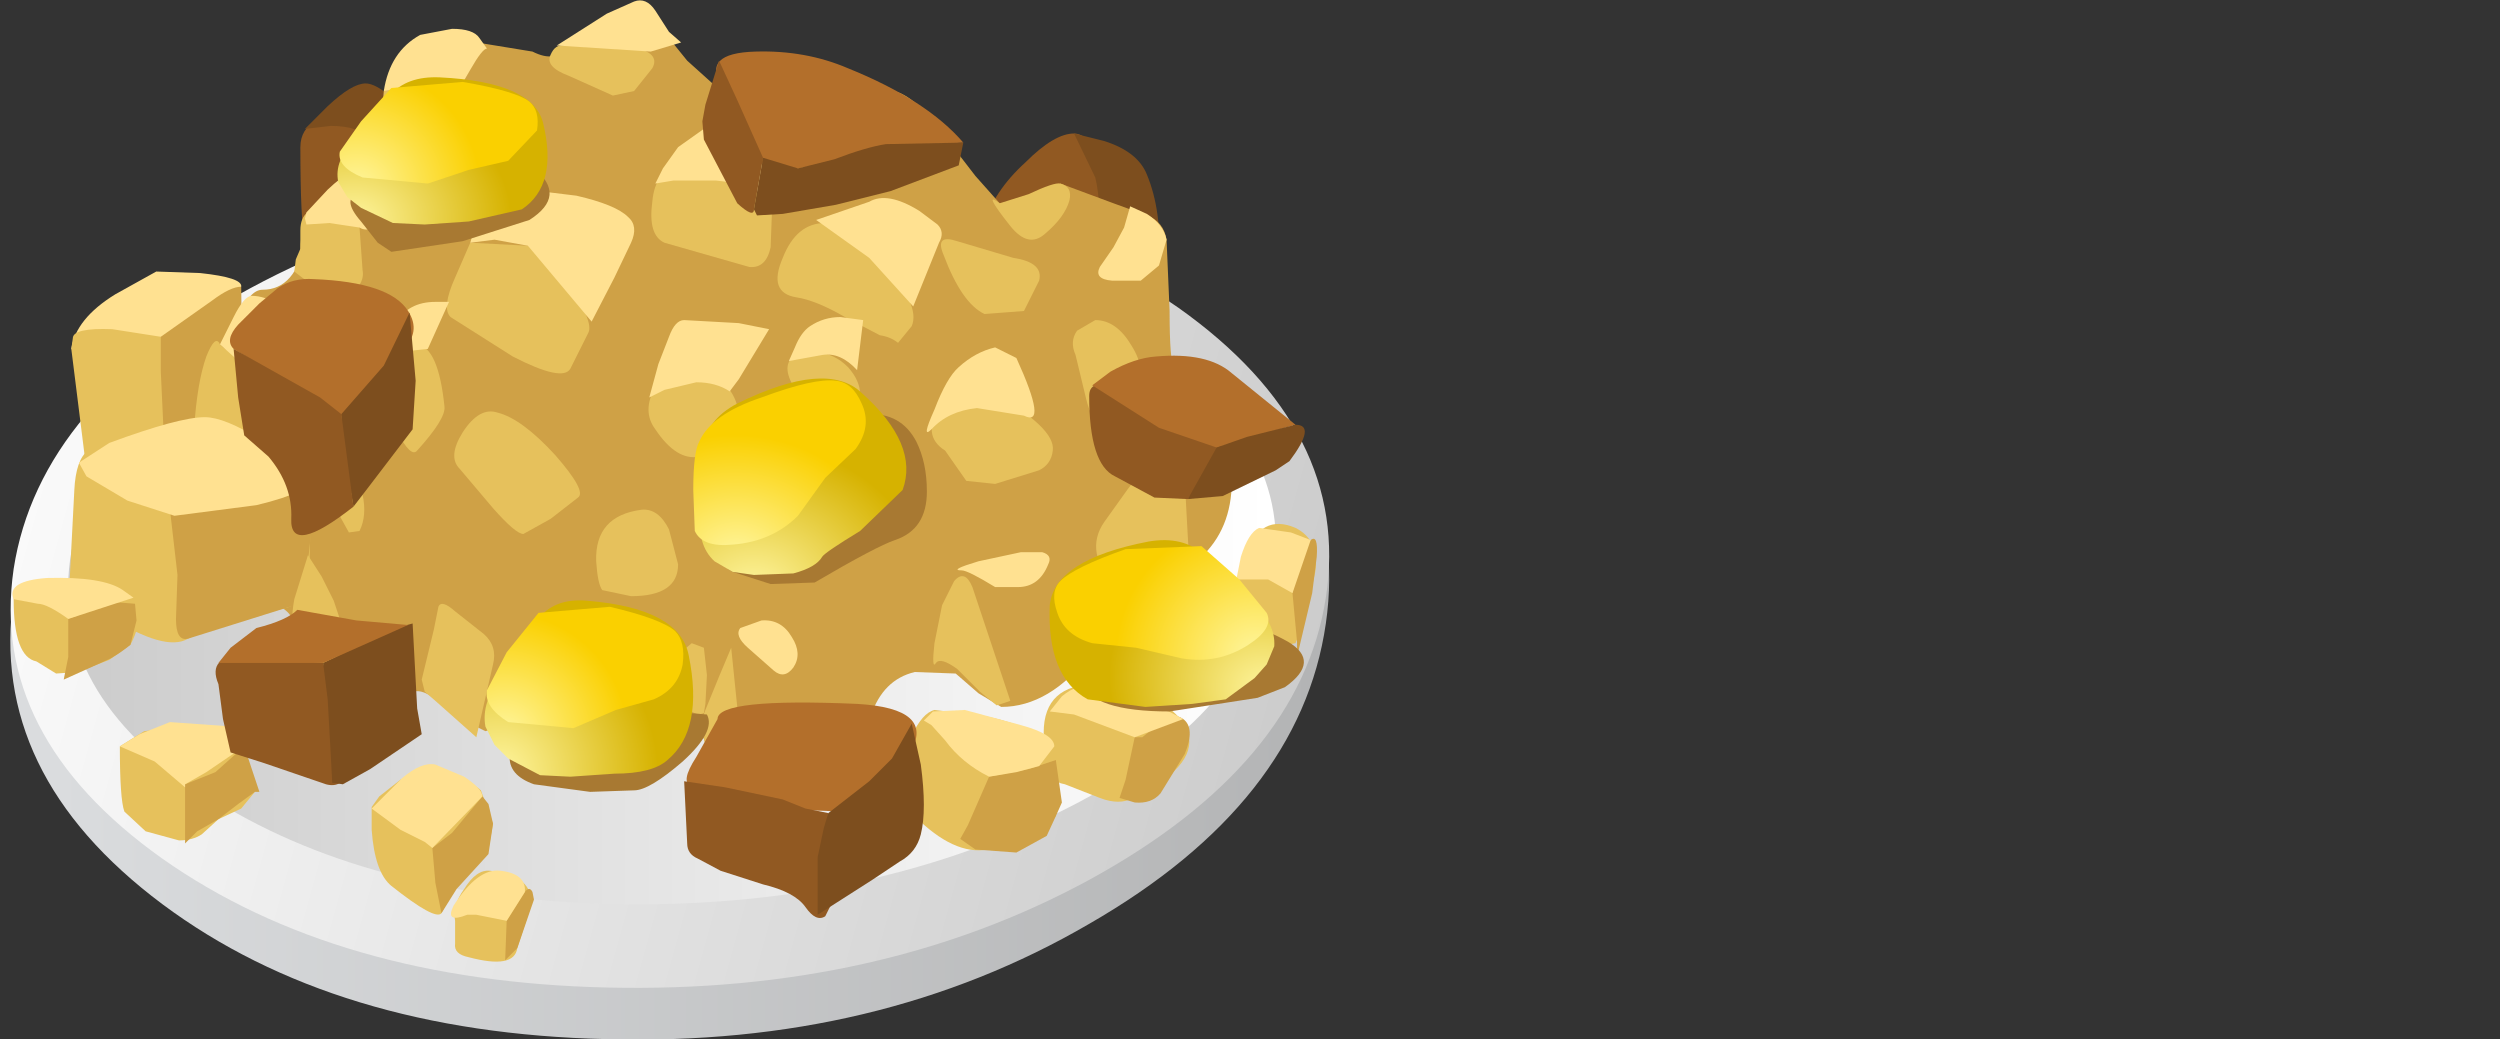 <?xml version="1.0" encoding="UTF-8" standalone="no"?>
<svg xmlns:xlink="http://www.w3.org/1999/xlink" height="34.25px" width="82.4px" xmlns="http://www.w3.org/2000/svg">
  <rect width="100%" height="100%" fill="#333333" stroke="none"/>
  <g transform="matrix(1.0, 0.0, 0.0, 1.0, 0.0, 0.0)">
    <use height="34.25" transform="matrix(1.0, 0.0, 0.0, 1.0, 0.35, 0.0)" width="43.45" xlink:href="#shape0"/>
  </g>
  <defs>
    <g id="shape0" transform="matrix(1.0, 0.0, 0.0, 1.0, -0.35, 0.0)">
      <path d="M38.85 10.4 Q44.55 14.7 43.7 20.55 42.85 26.45 35.9 30.45 28.95 34.5 20.0 34.25 11.05 34.05 5.35 29.8 -0.4 25.5 0.45 19.65 1.3 13.75 8.25 9.75 15.2 5.75 24.15 5.95 33.1 6.15 38.85 10.4" fill="url(#gradient0)" fill-rule="evenodd" stroke="none"/>
      <path d="M38.85 10.15 Q44.55 14.2 43.7 19.7 42.85 25.2 35.9 29.0 29.0 32.75 20.05 32.55 11.1 32.35 5.35 28.3 -0.35 24.25 0.45 18.75 1.3 13.25 8.25 9.5 15.2 5.75 24.15 5.95 33.1 6.15 38.85 10.15" fill="url(#gradient1)" fill-rule="evenodd" stroke="none"/>
      <path d="M37.5 11.1 Q42.75 14.5 41.95 19.1 41.2 23.7 34.85 26.8 28.45 29.95 20.25 29.8 12.05 29.6 6.8 26.2 1.55 22.8 2.35 18.2 3.15 13.6 9.5 10.5 15.85 7.35 24.05 7.55 32.25 7.7 37.5 11.1" fill="url(#gradient2)" fill-rule="evenodd" stroke="none"/>
      <path d="M32.4 7.45 Q32.75 6.3 33.8 5.35 34.75 4.4 35.4 4.4 35.95 4.4 36.35 5.6 36.7 6.65 36.7 7.55 36.7 8.1 35.0 7.8 L32.4 7.45" fill="#915922" fill-rule="evenodd" stroke="none"/>
      <path d="M36.3 9.15 Q36.3 6.6 36.1 5.85 L35.4 4.4 36.4 4.65 Q37.5 5.0 37.8 5.75 38.3 6.95 38.2 8.65 L36.3 9.15" fill="#7d4e1e" fill-rule="evenodd" stroke="none"/>
      <path d="M10.05 8.05 Q9.9 7.25 9.9 4.85 9.9 4.25 10.45 3.95 L11.15 3.5 Q11.3 3.25 12.1 3.75 L12.85 4.25 12.85 6.0 10.05 8.05" fill="#915922" fill-rule="evenodd" stroke="none"/>
      <path d="M13.7 7.95 Q12.85 5.5 12.2 4.6 11.85 4.15 10.9 4.15 L10.05 4.25 10.8 3.5 Q11.6 2.75 12.05 2.75 12.55 2.75 13.55 3.85 L14.6 5.35 Q14.7 5.85 13.7 7.95" fill="#7d4e1e" fill-rule="evenodd" stroke="none"/>
      <path d="M38.7 12.1 Q38.9 12.4 40.55 13.0 L40.7 14.05 40.6 15.85 Q40.6 17.45 39.55 18.4 L38.95 18.6 38.1 18.5 Q37.65 18.5 36.95 18.8 L36.35 19.1 36.65 19.65 Q36.8 20.45 35.95 21.55 34.6 23.3 33.0 23.3 L32.25 22.85 31.5 22.2 30.15 22.15 Q29.1 22.4 28.7 23.6 28.3 24.9 27.9 25.3 27.6 25.65 27.1 25.65 L24.0 25.75 Q23.7 25.75 23.45 25.25 L23.2 24.35 22.7 23.4 22.2 22.8 Q18.95 23.2 17.3 23.7 L16.0 24.1 15.4 23.8 14.45 23.1 Q13.9 22.7 13.65 22.8 L12.05 23.55 10.55 23.6 Q9.7 21.9 9.7 21.45 L9.7 20.6 Q9.6 20.05 8.85 19.85 7.0 19.35 6.6 17.9 6.35 16.9 6.4 14.45 6.55 11.65 7.25 11.35 L7.9 10.35 Q8.25 9.55 8.65 9.55 9.2 9.55 9.55 9.15 9.9 8.75 9.9 8.2 9.9 7.6 10.25 7.0 10.6 6.45 11.1 6.25 12.55 5.65 12.55 4.15 12.55 3.25 13.25 2.25 13.95 1.1 14.8 1.25 L17.55 1.7 Q18.35 2.1 18.6 1.5 18.8 1.15 20.65 0.55 21.2 0.35 21.8 0.95 L22.65 2.0 23.65 2.9 25.2 2.2 Q25.8 1.85 27.15 3.1 27.95 3.75 28.95 3.1 29.65 2.65 30.8 4.05 L32.15 5.8 32.95 6.7 Q33.4 6.9 34.95 6.05 L36.7 6.7 37.8 7.1 Q38.35 7.3 38.45 7.9 L38.55 10.25 Q38.55 11.95 38.7 12.1" fill="#cfa146" fill-rule="evenodd" stroke="none"/>
      <path d="M5.85 12.0 L3.8 11.9 2.85 11.8 2.35 11.5 Q2.5 10.5 3.8 9.7 L5.15 8.95 6.6 9.0 Q8.0 9.15 7.95 9.45 L5.85 12.0" fill="#ffe191" fill-rule="evenodd" stroke="none"/>
      <path d="M2.4 11.9 L2.35 11.5 2.4 11.15 Q2.4 10.8 3.7 10.85 L5.3 11.1 Q5.6 11.2 5.75 12.7 L6.0 15.3 Q6.1 16.3 5.8 16.4 L4.85 16.1 3.5 15.85 Q2.9 15.7 2.85 15.5 L2.4 11.9" fill="#e6c15c" fill-rule="evenodd" stroke="none"/>
      <path d="M7.95 9.45 L8.0 13.2 Q8.0 14.35 7.65 14.8 L6.7 15.85 Q5.95 16.5 5.75 16.25 L5.5 15.2 5.4 14.4 5.3 12.25 5.3 11.1 7.0 9.9 Q7.6 9.45 7.95 9.45" fill="#cfa146" fill-rule="evenodd" stroke="none"/>
      <path d="M8.5 16.15 Q8.45 16.75 7.4 16.15 6.3 15.5 6.4 14.1 6.5 12.6 6.8 11.75 7.1 11.0 7.25 11.35 7.35 11.5 8.05 11.85 L8.65 12.4 8.5 16.15" fill="#e6c15c" fill-rule="evenodd" stroke="none"/>
      <path d="M6.75 13.75 Q8.0 14.0 9.1 14.85 10.25 15.7 10.25 16.55 L10.2 18.6 Q10.1 19.8 9.55 20.0 6.75 20.75 6.2 21.05 5.45 21.5 3.55 20.3 L2.55 19.65 Q2.35 19.5 2.3 19.05 L2.45 16.15 Q2.5 15.15 2.9 14.85 L3.6 14.6 6.75 13.75" fill="#e6c15c" fill-rule="evenodd" stroke="none"/>
      <path d="M10.1 15.75 L10.25 17.6 10.0 19.9 9.85 20.25 Q9.8 19.95 9.55 20.0 L6.2 21.05 Q5.8 21.15 5.8 20.4 L5.85 18.95 5.55 16.35 Q5.5 15.95 7.7 15.75 9.8 15.6 10.1 15.75" fill="#cfa146" fill-rule="evenodd" stroke="none"/>
      <path d="M8.45 16.65 L5.75 17.0 4.2 16.5 2.85 15.7 2.6 15.25 3.6 14.6 Q5.9 13.75 6.75 13.75 7.4 13.75 8.6 14.5 9.8 15.25 10.1 15.75 10.35 16.2 8.45 16.65" fill="#ffe191" fill-rule="evenodd" stroke="none"/>
      <path d="M10.1 23.2 L9.7 21.45 Q9.55 20.55 9.7 19.75 L10.15 18.3 10.6 19.0 11.0 19.8 11.35 20.85 11.05 22.35 10.55 23.6 Q10.35 23.9 10.1 23.2" fill="#e6c15c" fill-rule="evenodd" stroke="none"/>
      <path d="M13.9 22.4 L14.3 20.75 14.45 20.0 Q14.55 19.75 15.0 20.15 L15.95 20.9 Q16.4 21.3 16.25 21.9 L15.7 24.3 14.35 23.1 14.0 22.8 13.9 22.4" fill="#e6c15c" fill-rule="evenodd" stroke="none"/>
      <path d="M22.2 22.8 L22.5 21.45 22.8 21.2 23.2 21.35 23.3 22.25 23.25 23.2 23.2 23.5 Q22.8 23.7 22.2 22.8" fill="#e6c15c" fill-rule="evenodd" stroke="none"/>
      <path d="M24.25 25.65 Q23.85 26.05 23.55 25.55 L23.2 24.35 Q23.05 23.9 23.25 23.4 L23.7 22.3 24.1 21.35 24.3 23.3 24.4 24.55 24.25 25.65" fill="#e6c15c" fill-rule="evenodd" stroke="none"/>
      <path d="M32.05 19.35 L33.3 23.1 32.85 23.25 32.3 22.8 31.55 22.05 Q31.0 21.65 30.85 21.85 30.7 22.1 30.8 21.2 L31.05 19.95 31.45 19.15 Q31.8 18.75 32.05 19.35" fill="#e6c15c" fill-rule="evenodd" stroke="none"/>
      <path d="M37.85 15.55 Q38.4 15.45 39.05 15.85 L39.2 18.6 38.1 18.5 Q37.65 18.55 36.95 18.85 L36.35 19.1 36.15 18.25 Q36.05 17.7 36.4 17.2 L37.15 16.15 Q37.55 15.6 37.85 15.55" fill="#e6c15c" fill-rule="evenodd" stroke="none"/>
      <path d="M13.75 11.35 Q14.45 11.45 14.65 13.4 14.7 13.8 13.75 14.85 13.55 15.1 13.1 14.25 L12.45 12.8 Q12.2 12.3 12.65 11.8 13.15 11.3 13.75 11.35" fill="#e6c15c" fill-rule="evenodd" stroke="none"/>
      <path d="M9.9 7.6 Q9.9 6.75 10.85 6.9 11.8 7.0 11.85 7.5 L11.95 8.9 Q12.05 9.4 11.35 9.85 11.1 10.05 9.7 8.95 L9.75 8.55 9.9 8.2 9.9 7.6" fill="#e6c15c" fill-rule="evenodd" stroke="none"/>
      <path d="M13.25 2.75 L13.7 2.8 14.35 3.6 14.7 4.15 14.5 4.65 Q14.45 5.5 12.75 5.05 12.1 4.85 12.55 4.15 L12.6 3.6 12.65 3.0 Q12.75 2.75 13.25 2.75" fill="#e6c15c" fill-rule="evenodd" stroke="none"/>
      <path d="M18.6 1.5 L19.75 1.55 21.05 1.6 Q21.75 1.8 21.5 2.25 L20.9 3.0 20.2 3.15 18.75 2.5 Q17.95 2.2 18.15 1.8 18.3 1.45 18.6 1.5" fill="#e6c15c" fill-rule="evenodd" stroke="none"/>
      <path d="M17.4 8.1 Q18.0 8.2 18.8 9.45 19.55 10.6 19.4 10.95 L18.8 12.15 Q18.55 12.6 16.9 11.75 L14.85 10.45 Q14.55 10.15 15.0 9.15 L15.5 8.0 17.4 8.1" fill="#e6c15c" fill-rule="evenodd" stroke="none"/>
      <path d="M16.4 13.6 Q17.2 13.8 18.3 15.0 19.35 16.2 19.05 16.4 L18.15 17.1 17.25 17.6 Q17.0 17.6 16.25 16.75 L15.15 15.45 Q14.75 15.05 15.25 14.25 15.8 13.4 16.4 13.6" fill="#e6c15c" fill-rule="evenodd" stroke="none"/>
      <path d="M11.5 15.35 L11.95 16.3 Q12.1 17.0 11.85 17.5 L11.5 17.55 11.0 16.65 Q10.65 16.25 10.95 15.7 11.25 15.2 11.5 15.35" fill="#e6c15c" fill-rule="evenodd" stroke="none"/>
      <path d="M22.75 12.0 Q23.6 12.15 24.05 12.85 24.55 13.55 24.2 14.45 L23.65 15.2 23.05 15.05 Q22.3 15.2 21.6 14.15 21.15 13.55 21.6 12.75 22.0 11.9 22.75 12.0" fill="#e6c15c" fill-rule="evenodd" stroke="none"/>
      <path d="M21.15 16.8 Q21.7 16.75 22.05 17.45 L22.35 18.6 Q22.35 19.65 20.8 19.65 L19.85 19.45 Q19.7 19.25 19.65 18.5 19.6 17.0 21.15 16.8" fill="#e6c15c" fill-rule="evenodd" stroke="none"/>
      <path d="M22.4 5.65 Q25.5 6.0 25.45 6.8 L25.4 8.15 Q25.25 8.85 24.7 8.8 L21.9 8.0 Q21.35 7.75 21.5 6.65 21.6 5.55 22.4 5.65" fill="#e6c15c" fill-rule="evenodd" stroke="none"/>
      <path d="M27.2 7.35 Q27.9 7.35 29.1 8.7 30.35 10.05 30.05 10.75 L29.6 11.3 Q29.35 11.1 29.0 11.05 L27.85 10.45 Q26.9 9.9 26.25 9.8 25.3 9.65 25.8 8.5 26.25 7.35 27.2 7.35" fill="#e6c15c" fill-rule="evenodd" stroke="none"/>
      <path d="M26.9 11.6 Q27.5 11.65 27.95 12.1 28.35 12.55 28.35 13.0 28.35 14.05 27.95 14.65 L27.35 14.6 26.4 13.1 Q25.75 12.25 26.05 11.85 26.3 11.55 26.9 11.6" fill="#e6c15c" fill-rule="evenodd" stroke="none"/>
      <path d="M32.65 12.9 Q34.8 14.1 34.7 14.85 34.65 15.3 34.25 15.5 L32.8 15.95 31.85 15.85 31.15 14.85 Q30.35 14.35 31.0 13.35 31.65 12.35 32.65 12.9" fill="#e6c15c" fill-rule="evenodd" stroke="none"/>
      <path d="M36.1 10.55 Q36.8 10.55 37.3 11.4 37.8 12.2 37.45 12.8 L37.0 13.45 36.4 13.8 Q36.0 14.0 35.8 13.15 L35.45 11.7 Q35.25 11.25 35.5 10.9 L36.1 10.55" fill="#e6c15c" fill-rule="evenodd" stroke="none"/>
      <path d="M33.4 8.5 Q34.4 8.65 34.25 9.25 L33.75 10.25 32.45 10.35 Q31.7 10.0 31.1 8.4 30.8 7.7 31.55 7.95 L33.4 8.5" fill="#e6c15c" fill-rule="evenodd" stroke="none"/>
      <path d="M27.0 3.7 Q27.45 3.7 27.4 4.55 27.3 5.35 26.85 5.65 26.5 5.9 26.35 5.25 L25.95 3.75 Q25.7 3.25 25.95 3.35 L27.0 3.7" fill="#e6c15c" fill-rule="evenodd" stroke="none"/>
      <path d="M28.95 3.1 Q29.55 3.05 29.5 3.45 L29.2 4.25 28.7 4.3 28.15 3.7 Q28.0 3.5 28.25 3.3 L28.95 3.1" fill="#e6c15c" fill-rule="evenodd" stroke="none"/>
      <path d="M32.95 6.7 L33.9 6.4 Q34.75 6.0 34.95 6.05 35.35 6.15 35.25 6.6 35.1 7.15 34.45 7.7 33.9 8.2 33.3 7.45 32.35 6.25 32.95 6.7" fill="#e6c15c" fill-rule="evenodd" stroke="none"/>
      <path d="M10.85 7.35 L10.1 7.4 10.05 7.2 10.1 7.0 10.8 6.25 Q11.65 5.45 12.15 5.45 L13.25 5.45 Q14.1 5.45 13.75 5.85 L12.8 7.05 Q12.25 7.75 11.85 7.5 L10.85 7.35" fill="#ffe191" fill-rule="evenodd" stroke="none"/>
      <path d="M12.65 3.0 Q12.85 1.7 13.85 1.15 L14.9 0.95 Q15.6 0.95 15.8 1.25 L16.05 1.6 Q15.9 1.6 15.5 2.3 L14.6 3.85 Q14.1 2.8 13.7 2.8 L12.65 3.0" fill="#ffe191" fill-rule="evenodd" stroke="none"/>
      <path d="M18.35 1.5 L20.0 0.45 20.9 0.05 Q21.3 -0.1 21.6 0.35 L22.05 1.05 22.45 1.4 21.45 1.7 18.35 1.5" fill="#ffe191" fill-rule="evenodd" stroke="none"/>
      <path d="M20.7 7.15 Q21.05 7.45 20.8 8.0 L20.25 9.15 19.5 10.6 17.4 8.1 16.3 7.9 15.5 8.0 15.75 7.1 Q16.05 6.2 16.55 6.15 L19.0 6.45 Q20.3 6.75 20.7 7.15" fill="#ffe191" fill-rule="evenodd" stroke="none"/>
      <path d="M12.3 12.2 L13.05 10.65 Q13.45 9.95 14.35 9.95 L14.8 9.95 14.1 11.5 13.15 11.6 12.3 12.2" fill="#ffe191" fill-rule="evenodd" stroke="none"/>
      <path d="M10.9 15.95 L11.6 14.65 Q11.75 14.45 12.1 14.45 L12.45 14.45 11.75 15.35 11.5 15.35 10.9 15.95" fill="#ffe191" fill-rule="evenodd" stroke="none"/>
      <path d="M7.75 11.8 L7.25 11.35 7.7 10.45 Q8.05 9.75 8.3 9.75 8.7 9.75 9.25 10.05 L10.0 10.2 10.5 10.75 Q10.6 11.1 10.3 11.3 L9.6 11.7 8.65 12.4 7.75 11.8" fill="#ffe191" fill-rule="evenodd" stroke="none"/>
      <path d="M25.35 10.85 L24.35 12.5 24.05 12.9 Q23.6 12.6 22.95 12.6 L21.9 12.85 21.4 13.1 21.7 12.0 22.05 11.1 Q22.25 10.55 22.55 10.55 L24.35 10.65 25.35 10.85" fill="#ffe191" fill-rule="evenodd" stroke="none"/>
      <path d="M26.85 4.25 L25.5 6.35 25.2 6.6 Q24.7 6.05 23.6 5.95 L22.2 5.95 21.6 6.05 21.85 5.55 22.35 4.85 23.9 3.75 25.8 4.05 26.85 4.25" fill="#ffe191" fill-rule="evenodd" stroke="none"/>
      <path d="M25.8 3.4 L24.4 3.2 Q23.35 3.05 23.65 2.9 L24.8 2.3 25.8 2.1 Q26.3 2.4 25.8 3.4" fill="#ffe191" fill-rule="evenodd" stroke="none"/>
      <path d="M26.9 7.25 L28.65 6.65 Q29.25 6.3 30.3 6.95 L30.9 7.4 Q31.15 7.65 30.95 8.0 L30.1 10.1 28.65 8.5 26.9 7.25" fill="#ffe191" fill-rule="evenodd" stroke="none"/>
      <path d="M26.0 11.9 L26.2 11.45 Q26.4 10.95 26.7 10.75 27.15 10.45 27.7 10.45 L28.45 10.55 28.25 12.2 Q27.7 11.6 27.1 11.7 L26.0 11.9" fill="#ffe191" fill-rule="evenodd" stroke="none"/>
      <path d="M30.7 14.15 Q30.35 14.5 30.8 13.5 31.2 12.45 31.6 12.1 32.15 11.6 32.8 11.45 L33.5 11.8 Q34.55 14.1 33.75 13.7 L32.2 13.45 Q31.25 13.55 30.7 14.15" fill="#ffe191" fill-rule="evenodd" stroke="none"/>
      <path d="M25.1 20.45 Q25.75 20.4 26.1 21.0 26.45 21.55 26.15 22.0 25.85 22.4 25.5 22.1 L24.65 21.35 Q24.2 20.95 24.4 20.7 L25.1 20.45" fill="#ffe191" fill-rule="evenodd" stroke="none"/>
      <path d="M31.7 18.8 Q31.25 18.8 32.25 18.5 L33.65 18.2 34.35 18.2 Q34.7 18.3 34.55 18.6 34.25 19.35 33.55 19.35 L32.8 19.35 Q31.9 18.8 31.7 18.8" fill="#ffe191" fill-rule="evenodd" stroke="none"/>
      <path d="M39.7 12.45 L40.55 13.0 40.4 13.35 Q40.15 13.55 40.35 13.7 40.6 13.9 40.3 14.1 L39.75 14.45 39.3 15.05 38.75 15.55 38.15 15.6 37.5 15.65 Q37.15 15.7 37.25 15.35 L37.65 14.45 38.05 13.15 Q38.45 12.1 38.7 12.1 39.0 12.1 39.7 12.45" fill="#ffe191" fill-rule="evenodd" stroke="none"/>
      <path d="M37.8 7.05 Q38.35 7.4 38.45 7.9 L38.2 8.75 37.6 9.25 36.65 9.25 Q36.05 9.2 36.25 8.8 L36.7 8.15 37.05 7.5 37.25 6.8 37.8 7.05" fill="#ffe191" fill-rule="evenodd" stroke="none"/>
      <path d="M6.25 23.9 Q8.05 24.15 8.05 24.6 L8.25 25.3 8.4 26.1 7.95 26.65 7.2 27.0 6.65 27.5 Q6.35 27.7 5.9 27.7 L4.8 27.4 4.1 26.75 Q3.95 26.35 3.95 24.6 L4.75 24.1 6.25 23.9" fill="#e6c15c" fill-rule="evenodd" stroke="none"/>
      <path d="M4.05 19.45 Q4.95 20.0 4.3 21.25 L3.6 21.75 2.55 22.15 1.85 22.2 1.2 21.8 Q0.45 21.65 0.45 19.75 0.45 19.3 1.0 19.15 L2.3 19.05 4.05 19.45" fill="#e6c15c" fill-rule="evenodd" stroke="none"/>
      <path d="M16.15 28.7 Q17.6 28.85 17.5 29.85 L17.05 31.25 Q16.95 31.95 15.45 31.55 14.95 31.45 15.0 31.1 L15.0 30.35 Q14.9 29.85 15.3 29.3 15.7 28.65 16.15 28.7" fill="#e6c15c" fill-rule="evenodd" stroke="none"/>
      <path d="M30.8 23.4 L32.45 23.6 Q34.8 24.1 34.8 25.05 L34.9 26.0 34.8 26.9 33.95 27.65 32.55 28.0 Q31.45 28.2 30.15 26.9 29.3 26.05 30.05 24.25 30.4 23.5 30.8 23.4" fill="#e6c15c" fill-rule="evenodd" stroke="none"/>
      <path d="M34.4 24.15 Q34.4 22.55 36.15 22.55 37.25 22.55 38.25 23.15 39.2 23.75 39.2 24.45 39.2 25.0 38.55 25.55 L37.35 26.3 Q36.9 26.55 36.25 26.3 L35.1 25.85 Q34.55 25.75 34.45 25.25 L34.4 24.15" fill="#e6c15c" fill-rule="evenodd" stroke="none"/>
      <path d="M42.7 17.4 Q43.5 17.8 43.35 18.85 L43.0 20.45 42.7 21.2 41.9 21.35 Q41.4 21.35 41.05 21.05 40.7 20.7 40.7 20.25 40.7 19.25 41.05 18.3 41.55 16.9 42.7 17.4" fill="#e6c15c" fill-rule="evenodd" stroke="none"/>
      <path d="M3.85 19.85 L4.45 19.9 4.5 20.45 4.3 21.25 Q4.0 21.5 3.65 21.7 L2.1 22.4 2.25 21.65 2.25 20.4 Q2.7 20.25 3.1 20.05 L3.85 19.85" fill="#cfa146" fill-rule="evenodd" stroke="none"/>
      <path d="M6.1 25.85 L7.1 25.45 8.05 24.6 8.55 26.1 8.4 26.1 7.85 26.5 7.2 27.0 6.5 27.4 6.1 27.8 6.1 25.85" fill="#cfa146" fill-rule="evenodd" stroke="none"/>
      <path d="M16.7 30.35 L17.3 29.4 Q17.45 29.2 17.55 29.4 L17.6 29.65 17.05 31.25 16.65 31.65 16.7 30.35" fill="#cfa146" fill-rule="evenodd" stroke="none"/>
      <path d="M34.8 25.05 L35.0 26.45 34.8 26.9 34.5 27.55 33.5 28.1 32.15 28.0 31.65 27.65 31.9 27.2 32.6 25.6 33.9 25.35 34.8 25.05" fill="#cfa146" fill-rule="evenodd" stroke="none"/>
      <path d="M38.2 23.85 Q38.65 23.45 39.0 23.7 39.4 24.0 39.05 24.85 L38.25 26.15 Q37.95 26.5 37.4 26.45 L36.9 26.3 37.1 25.7 37.4 24.3 37.65 24.3 38.2 23.85" fill="#cfa146" fill-rule="evenodd" stroke="none"/>
      <path d="M43.2 17.8 Q43.45 17.6 43.4 18.35 L43.25 19.55 42.75 21.65 42.75 21.15 42.6 19.55 42.75 18.8 Q42.95 18.0 43.2 17.8" fill="#cfa146" fill-rule="evenodd" stroke="none"/>
      <path d="M2.25 20.4 Q1.55 19.9 1.25 19.9 L0.45 19.75 Q0.2 19.15 1.55 19.05 3.4 19.0 4.05 19.45 L4.4 19.7 2.25 20.4" fill="#ffe191" fill-rule="evenodd" stroke="none"/>
      <path d="M7.7 23.95 Q8.1 24.2 8.05 24.6 L6.8 25.45 6.1 25.85 6.1 25.95 5.1 25.1 3.95 24.6 4.6 24.2 5.6 23.8 7.7 23.95" fill="#ffe191" fill-rule="evenodd" stroke="none"/>
      <path d="M16.7 30.35 L15.7 30.15 15.4 30.15 Q14.65 30.45 14.95 29.85 15.75 28.6 16.5 28.7 17.35 28.8 17.3 29.4 L16.7 30.35" fill="#ffe191" fill-rule="evenodd" stroke="none"/>
      <path d="M30.7 23.9 L30.45 23.75 30.75 23.45 31.8 23.4 33.65 23.9 Q34.75 24.2 34.75 24.6 L34.25 25.25 33.5 25.45 32.6 25.6 Q31.7 25.15 31.15 24.4 L30.7 23.9" fill="#ffe191" fill-rule="evenodd" stroke="none"/>
      <path d="M37.4 24.3 L35.4 23.55 34.6 23.45 35.0 22.95 Q35.55 22.5 36.15 22.55 37.15 22.7 39.0 23.7 L37.4 24.3" fill="#ffe191" fill-rule="evenodd" stroke="none"/>
      <path d="M42.6 19.55 L41.8 19.1 40.75 19.1 40.9 18.35 Q41.15 17.55 41.5 17.4 L42.55 17.55 43.2 17.8 42.6 19.55" fill="#ffe191" fill-rule="evenodd" stroke="none"/>
      <path d="M7.2 22.55 Q6.8 21.6 8.1 21.6 L10.65 21.85 11.5 24.55 11.45 25.5 Q11.2 26.05 10.6 25.8 L8.7 25.15 7.6 24.8 7.35 23.7 7.2 22.55" fill="#915922" fill-rule="evenodd" stroke="none"/>
      <path d="M10.65 21.85 Q11.3 21.55 11.9 21.2 13.0 20.7 13.6 20.55 L13.75 23.35 13.9 24.2 12.2 25.35 11.3 25.85 10.95 25.8 10.9 24.85 10.8 23.05 10.65 21.85" fill="#7d4e1e" fill-rule="evenodd" stroke="none"/>
      <path d="M7.2 21.85 L7.6 21.35 8.45 20.7 Q9.45 20.45 9.8 20.1 L11.75 20.45 13.45 20.6 10.65 21.85 7.2 21.85" fill="#b36f2b" fill-rule="evenodd" stroke="none"/>
      <path d="M10.35 9.2 Q12.85 9.3 13.45 10.25 13.9 10.95 13.25 11.55 L11.3 13.75 7.7 11.5 Q7.4 11.2 7.85 10.7 L8.55 10.0 9.15 9.5 Q9.65 9.15 10.35 9.2" fill="#b36f2b" fill-rule="evenodd" stroke="none"/>
      <path d="M13.6 14.15 L12.15 16.05 11.65 16.7 11.25 14.4 11.25 13.65 12.65 12.05 13.5 10.3 13.7 12.55 13.6 14.15" fill="#7d4e1e" fill-rule="evenodd" stroke="none"/>
      <path d="M8.05 14.35 L7.85 13.1 7.7 11.5 10.55 13.1 11.25 13.65 11.65 16.7 Q9.55 18.35 9.6 17.1 9.65 16.0 8.85 15.05 L8.05 14.35" fill="#915922" fill-rule="evenodd" stroke="none"/>
      <path d="M28.25 23.2 Q30.85 23.35 30.0 24.8 29.35 25.85 27.8 26.75 L25.15 26.65 22.8 25.9 Q22.4 25.8 22.95 24.95 L23.65 23.7 Q23.65 23.0 28.25 23.2" fill="#b36f2b" fill-rule="evenodd" stroke="none"/>
      <path d="M26.55 29.9 Q26.2 29.4 25.15 29.15 L23.75 28.7 23.0 28.3 Q22.65 28.15 22.65 27.8 L22.55 25.75 23.9 25.95 25.8 26.35 26.55 26.65 27.3 26.8 27.5 29.6 27.2 30.2 Q26.9 30.4 26.55 29.9" fill="#915922" fill-rule="evenodd" stroke="none"/>
      <path d="M29.4 25.0 L30.05 23.85 30.35 25.2 Q30.55 26.7 30.35 27.5 30.2 28.1 29.65 28.4 L28.75 29.0 26.95 30.15 26.95 28.25 27.15 27.3 27.3 26.8 28.65 25.75 29.4 25.0" fill="#7d4e1e" fill-rule="evenodd" stroke="none"/>
      <path d="M27.95 2.25 Q30.55 3.3 31.75 4.7 L30.95 4.75 26.3 5.55 Q25.15 5.75 24.75 4.9 24.35 3.65 23.8 2.85 23.1 1.75 24.9 1.7 26.55 1.65 27.95 2.25" fill="#b36f2b" fill-rule="evenodd" stroke="none"/>
      <path d="M23.2 4.6 L23.15 4.0 23.25 3.45 23.7 2.0 24.3 3.3 25.15 5.2 24.85 6.9 Q24.85 7.2 24.3 6.7 L23.2 4.6" fill="#915922" fill-rule="evenodd" stroke="none"/>
      <path d="M31.75 4.7 L31.6 5.45 29.35 6.3 27.55 6.75 25.8 7.05 24.95 7.1 24.85 6.9 25.15 5.2 26.3 5.55 27.5 5.25 Q28.55 4.85 29.2 4.75 L31.75 4.7" fill="#7d4e1e" fill-rule="evenodd" stroke="none"/>
      <path d="M38.4 13.45 Q40.6 14.1 40.25 15.1 L39.15 16.45 38.05 16.4 36.75 15.7 Q35.9 15.3 35.9 13.05 35.9 12.5 36.7 12.75 L38.4 13.45" fill="#915922" fill-rule="evenodd" stroke="none"/>
      <path d="M38.2 14.1 L36.0 12.7 36.6 12.25 Q37.4 11.8 38.1 11.75 39.8 11.6 40.6 12.3 L42.7 14.0 40.1 14.75 38.2 14.1" fill="#b36f2b" fill-rule="evenodd" stroke="none"/>
      <path d="M41.1 14.4 L42.7 14.0 Q43.4 14.0 42.5 15.2 L42.05 15.5 40.3 16.35 39.15 16.45 40.1 14.75 41.1 14.4" fill="#7d4e1e" fill-rule="evenodd" stroke="none"/>
      <path d="M12.9 8.3 L12.45 8.0 11.9 7.3 Q11.2 6.5 11.9 6.35 L14.95 5.5 17.6 5.55 Q18.7 6.45 17.45 7.25 L16.35 7.6 15.25 7.95 12.9 8.3" fill="#a87932" fill-rule="evenodd" stroke="none"/>
      <path d="M17.65 24.2 L20.85 23.35 23.3 23.55 Q23.6 24.1 22.5 25.1 21.4 26.05 20.9 26.05 L19.45 26.1 17.6 25.85 Q16.75 25.55 16.8 24.9 16.8 24.2 17.65 24.2" fill="#a87932" fill-rule="evenodd" stroke="none"/>
      <path d="M24.15 18.85 Q23.15 18.4 25.2 16.05 27.3 13.75 28.6 13.65 29.7 13.6 30.2 14.55 30.55 15.25 30.55 16.2 30.55 17.45 29.5 17.8 28.9 18.0 26.85 19.2 L25.4 19.25 24.15 18.85" fill="#a87932" fill-rule="evenodd" stroke="none"/>
      <path d="M41.1 20.65 Q41.65 20.7 42.45 21.15 43.55 21.8 42.35 22.65 L41.45 23.0 38.55 23.45 Q36.0 23.45 35.65 22.5 L37.15 21.75 Q38.85 20.95 39.65 20.8 L41.1 20.65" fill="#a87932" fill-rule="evenodd" stroke="none"/>
      <path d="M29.75 16.15 L28.35 17.5 Q27.2 18.2 27.1 18.35 26.9 18.7 26.15 18.9 L24.85 18.95 24.15 18.85 23.55 18.5 Q22.95 17.95 23.1 16.85 L23.2 14.8 Q23.25 13.85 24.3 13.3 27.25 11.85 28.4 12.95 30.3 14.65 29.75 16.15" fill="url(#gradient3)" fill-rule="evenodd" stroke="none"/>
      <path d="M28.4 13.3 Q28.75 14.05 28.2 14.8 L27.2 15.75 26.3 17.0 Q25.45 17.85 24.15 17.95 23.15 18.05 22.9 17.5 L22.85 16.15 Q22.85 14.9 23.05 14.55 23.45 13.65 25.1 13.1 26.85 12.45 27.55 12.55 28.1 12.6 28.4 13.3" fill="url(#gradient4)" fill-rule="evenodd" stroke="none"/>
      <path d="M11.7 4.6 L12.85 3.15 Q13.4 2.5 14.5 2.55 17.55 2.7 17.9 4.05 18.4 6.1 17.2 6.9 L15.45 7.3 14.0 7.4 12.95 7.35 11.9 6.85 11.45 6.5 11.15 6.0 Q11.0 5.3 11.7 4.6" fill="url(#gradient5)" fill-rule="evenodd" stroke="none"/>
      <path d="M17.7 4.3 L16.75 5.3 15.45 5.6 14.1 6.05 11.95 5.85 Q11.1 5.5 11.2 5.0 L11.9 4.0 12.9 2.9 15.25 2.7 Q17.0 3.0 17.45 3.35 17.8 3.65 17.7 4.3" fill="url(#gradient6)" fill-rule="evenodd" stroke="none"/>
      <path d="M16.55 22.25 L17.7 20.45 Q18.25 19.7 19.35 19.8 22.4 20.05 22.7 21.6 23.2 24.05 22.0 25.05 21.5 25.5 20.25 25.5 L18.8 25.6 17.8 25.55 16.75 25.0 16.3 24.55 16.0 23.95 Q15.85 23.15 16.55 22.25" fill="url(#gradient7)" fill-rule="evenodd" stroke="none"/>
      <path d="M22.5 21.9 Q22.35 22.7 21.55 23.05 L20.3 23.4 18.9 24.0 16.75 23.8 Q15.95 23.3 16.05 22.75 L16.7 21.5 17.75 20.2 20.1 20.0 Q21.8 20.4 22.25 20.8 22.6 21.15 22.5 21.9" fill="url(#gradient8)" fill-rule="evenodd" stroke="none"/>
      <path d="M41.2 19.8 Q42.05 20.5 42.0 21.3 L41.75 21.9 41.35 22.35 40.4 23.05 39.3 23.2 37.75 23.3 35.85 23.05 Q34.5 22.3 34.6 19.95 34.75 18.45 37.85 17.85 39.0 17.65 39.7 18.3 L41.2 19.8" fill="url(#gradient9)" fill-rule="evenodd" stroke="none"/>
      <path d="M40.85 19.1 L41.75 20.2 Q42.0 20.7 41.15 21.25 40.15 21.9 38.95 21.7 L37.45 21.35 36.0 21.2 Q35.1 20.95 34.85 20.2 34.6 19.5 34.95 19.15 35.4 18.7 37.1 18.1 L39.6 18.0 40.85 19.1" fill="url(#gradient10)" fill-rule="evenodd" stroke="none"/>
      <path d="M15.85 26.05 L16.25 27.15 16.1 28.0 15.6 28.5 Q15.1 29.0 14.55 30.1 14.35 30.35 12.9 29.2 12.35 28.75 12.25 27.35 L12.25 26.6 12.5 26.25 13.2 25.7 Q13.8 25.35 14.15 25.4 15.35 25.6 15.85 26.05" fill="#e6c15c" fill-rule="evenodd" stroke="none"/>
      <path d="M16.25 27.15 L16.1 28.15 15.05 29.3 14.55 30.1 14.35 29.1 14.25 27.95 14.9 27.45 15.9 26.25 16.1 26.5 16.25 27.15" fill="#cfa146" fill-rule="evenodd" stroke="none"/>
      <path d="M14.25 27.95 L14.0 27.75 13.2 27.35 12.25 26.65 13.25 25.65 Q13.9 25.1 14.35 25.2 L15.3 25.6 Q15.9 26.0 15.9 26.25 L14.25 27.95" fill="#ffe191" fill-rule="evenodd" stroke="none"/>
    </g>
    <linearGradient gradientTransform="matrix(0.026, 0.0, 0.0, -0.027, 22.1, 20.1)" gradientUnits="userSpaceOnUse" id="gradient0" spreadMethod="pad" x1="-819.2" x2="819.2">
      <stop offset="0.024" stop-color="#dadcde"/>
      <stop offset="1.0" stop-color="#b3b4b5"/>
    </linearGradient>
    <linearGradient gradientTransform="matrix(-0.028, -0.007, -0.008, 0.029, 19.95, 18.65)" gradientUnits="userSpaceOnUse" id="gradient1" spreadMethod="pad" x1="-819.2" x2="819.2">
      <stop offset="0.0" stop-color="#cccccc"/>
      <stop offset="1.0" stop-color="#ffffff"/>
    </linearGradient>
    <linearGradient gradientTransform="matrix(0.024, 0.0, 0.0, -0.023, 22.15, 18.65)" gradientUnits="userSpaceOnUse" id="gradient2" spreadMethod="pad" x1="-819.2" x2="819.2">
      <stop offset="0.0" stop-color="#cccccc"/>
      <stop offset="1.0" stop-color="#ffffff"/>
    </linearGradient>
    <radialGradient cx="0" cy="0" gradientTransform="matrix(6.0E-4, -0.006, -0.007, -6.0E-4, 24.85, 19.55)" gradientUnits="userSpaceOnUse" id="gradient3" r="819.2" spreadMethod="pad">
      <stop offset="0.0" stop-color="#fff6a1"/>
      <stop offset="1.0" stop-color="#d6b200"/>
    </radialGradient>
    <radialGradient cx="0" cy="0" gradientTransform="matrix(5.0E-4, -0.005, -0.006, -5.0E-4, 24.3, 18.45)" gradientUnits="userSpaceOnUse" id="gradient4" r="819.2" spreadMethod="pad">
      <stop offset="0.0" stop-color="#fff6a1"/>
      <stop offset="1.0" stop-color="#fad000"/>
    </radialGradient>
    <radialGradient cx="0" cy="0" gradientTransform="matrix(0.004, -0.004, -0.005, -0.003, 11.6, 7.3)" gradientUnits="userSpaceOnUse" id="gradient5" r="819.2" spreadMethod="pad">
      <stop offset="0.0" stop-color="#fff6a1"/>
      <stop offset="1.0" stop-color="#d6b200"/>
    </radialGradient>
    <radialGradient cx="0" cy="0" gradientTransform="matrix(0.003, -0.004, -0.004, -0.003, 11.75, 6.3)" gradientUnits="userSpaceOnUse" id="gradient6" r="819.2" spreadMethod="pad">
      <stop offset="0.0" stop-color="#fff6a1"/>
      <stop offset="1.0" stop-color="#fad000"/>
    </radialGradient>
    <radialGradient cx="0" cy="0" gradientTransform="matrix(0.004, -0.005, -0.005, -0.004, 16.45, 25.5)" gradientUnits="userSpaceOnUse" id="gradient7" r="819.2" spreadMethod="pad">
      <stop offset="0.0" stop-color="#fff6a1"/>
      <stop offset="1.0" stop-color="#d6b200"/>
    </radialGradient>
    <radialGradient cx="0" cy="0" gradientTransform="matrix(0.003, -0.004, -0.004, -0.003, 16.6, 24.3)" gradientUnits="userSpaceOnUse" id="gradient8" r="819.2" spreadMethod="pad">
      <stop offset="0.0" stop-color="#fff6a1"/>
      <stop offset="1.0" stop-color="#fad000"/>
    </radialGradient>
    <radialGradient cx="0" cy="0" gradientTransform="matrix(-0.005, -0.004, 0.004, -0.004, 41.8, 22.8)" gradientUnits="userSpaceOnUse" id="gradient9" r="819.2" spreadMethod="pad">
      <stop offset="0.0" stop-color="#fff6a1"/>
      <stop offset="1.0" stop-color="#d6b200"/>
    </radialGradient>
    <radialGradient cx="0" cy="0" gradientTransform="matrix(-0.004, -0.004, 0.004, -0.004, 41.4, 21.7)" gradientUnits="userSpaceOnUse" id="gradient10" r="819.2" spreadMethod="pad">
      <stop offset="0.0" stop-color="#fff6a1"/>
      <stop offset="1.0" stop-color="#fad000"/>
    </radialGradient>
  </defs>
</svg>
